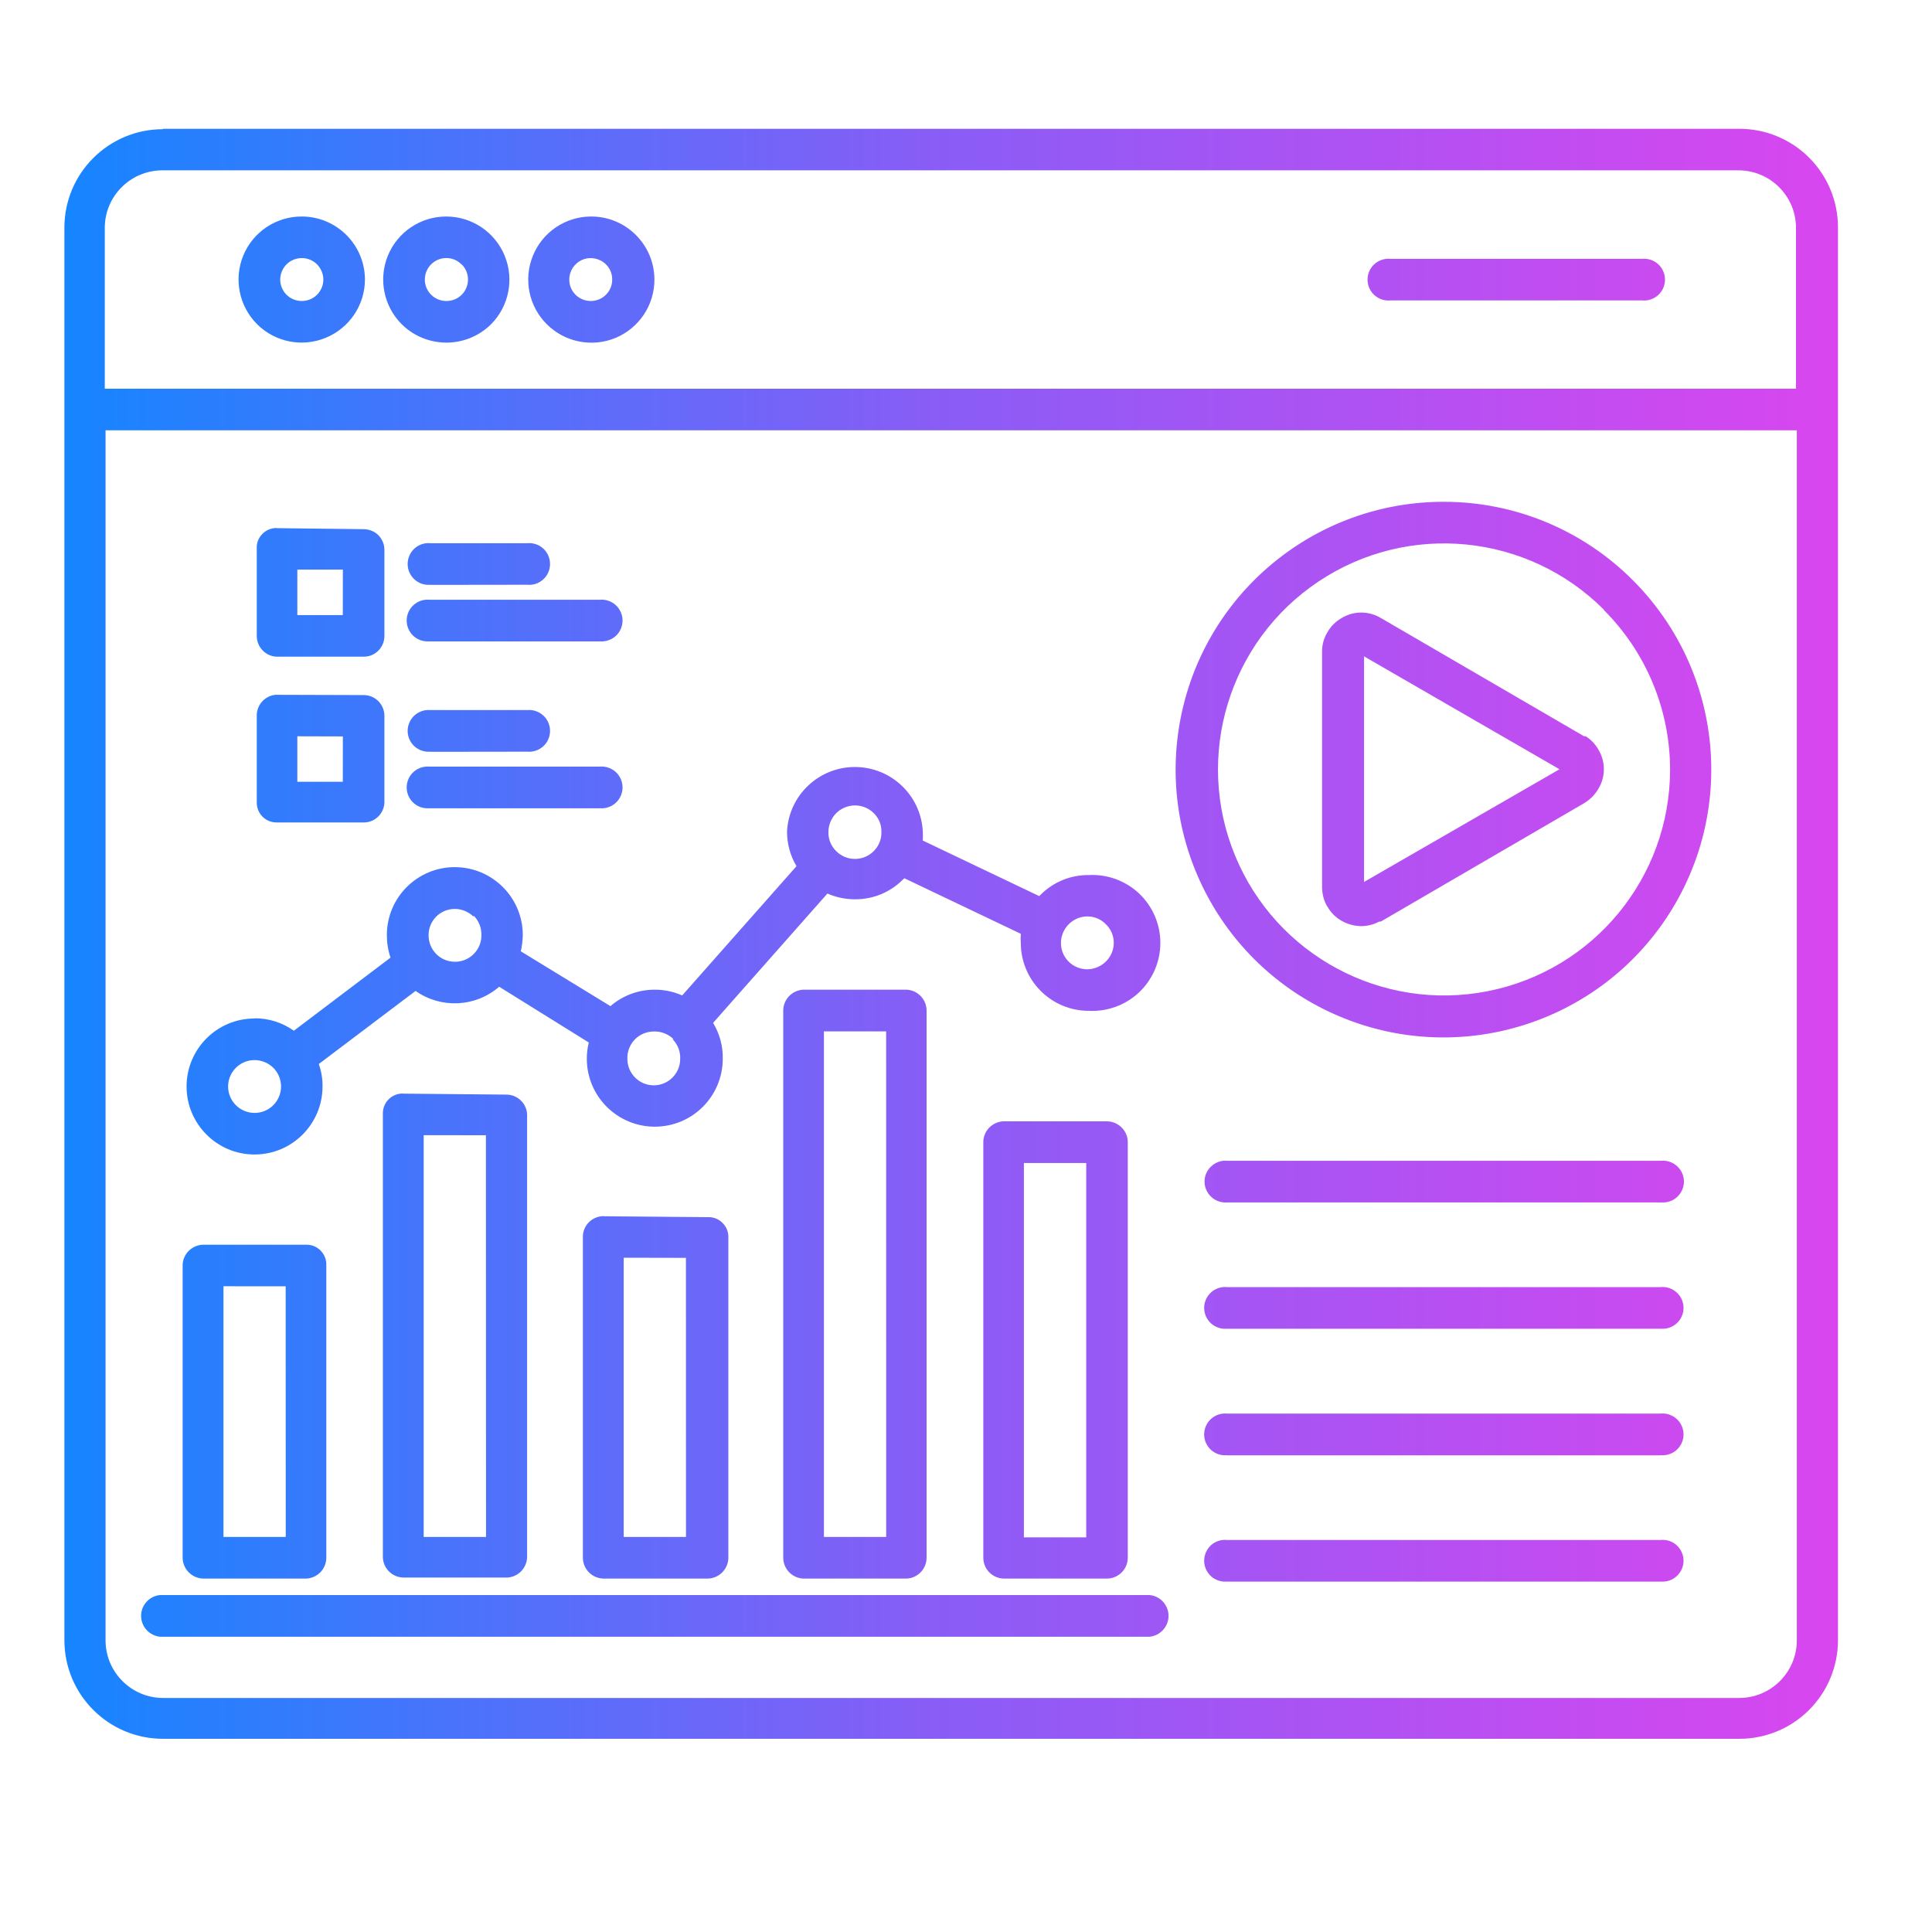 <svg width="30" height="30" viewBox="0 0 30 30" fill="none" xmlns="http://www.w3.org/2000/svg">
<path fill-rule="evenodd" clip-rule="evenodd" d="M2.53 2H27.009C27.416 2 27.804 2.161 28.091 2.447C28.379 2.735 28.54 3.124 28.54 3.53V25.469C28.54 25.876 28.379 26.264 28.091 26.552C27.804 26.839 27.416 27 27.009 27H2.53C1.685 27 1 26.314 1 25.469V3.535C1 2.691 1.685 2.006 2.53 2.006V2ZM19.054 24.559H25.785V24.558C25.877 24.567 25.967 24.537 26.035 24.475C26.103 24.413 26.142 24.326 26.142 24.235C26.142 24.143 26.103 24.057 26.035 23.994C25.967 23.933 25.877 23.903 25.785 23.913H19.054C18.963 23.903 18.872 23.933 18.804 23.994C18.737 24.057 18.698 24.143 18.698 24.235C18.698 24.326 18.737 24.413 18.804 24.475C18.872 24.537 18.963 24.567 19.054 24.558V24.559ZM19.054 22.598H25.785V22.596C25.877 22.605 25.967 22.575 26.035 22.514C26.103 22.452 26.142 22.365 26.142 22.274C26.142 22.182 26.103 22.095 26.035 22.033C25.967 21.972 25.877 21.941 25.785 21.95H19.054C18.963 21.941 18.872 21.972 18.804 22.033C18.737 22.095 18.698 22.182 18.698 22.274C18.698 22.365 18.737 22.452 18.804 22.514C18.872 22.575 18.963 22.605 19.054 22.596V22.598ZM19.054 20.633H25.785V20.632C25.877 20.641 25.967 20.61 26.035 20.549C26.103 20.488 26.142 20.4 26.142 20.309C26.142 20.218 26.103 20.13 26.035 20.069C25.967 20.007 25.877 19.977 25.785 19.986H19.054C18.963 19.977 18.872 20.007 18.804 20.069C18.737 20.13 18.698 20.218 18.698 20.309C18.698 20.4 18.737 20.488 18.804 20.549C18.872 20.61 18.963 20.641 19.054 20.632V20.633ZM9.17 3.362C8.775 3.366 8.422 3.607 8.274 3.973C8.126 4.338 8.211 4.757 8.491 5.035C8.772 5.315 9.193 5.398 9.559 5.247C9.924 5.094 10.163 4.737 10.162 4.34C10.16 3.8 9.722 3.363 9.183 3.362L9.17 3.362ZM9.409 4.105C9.313 4.01 9.17 3.982 9.045 4.033C8.922 4.084 8.84 4.205 8.84 4.34C8.839 4.429 8.874 4.514 8.937 4.577C9.068 4.706 9.279 4.706 9.409 4.577C9.472 4.514 9.507 4.429 9.506 4.34C9.507 4.252 9.472 4.167 9.409 4.105ZM6.93 3.362C6.534 3.361 6.176 3.6 6.024 3.967C5.873 4.334 5.958 4.755 6.238 5.035C6.623 5.415 7.241 5.415 7.625 5.035C7.904 4.754 7.987 4.333 7.835 3.967C7.683 3.601 7.326 3.363 6.93 3.362ZM7.165 4.105H7.166C7.104 4.042 7.02 4.007 6.93 4.007C6.746 4.007 6.597 4.157 6.597 4.34C6.596 4.429 6.631 4.514 6.695 4.577C6.757 4.639 6.842 4.674 6.93 4.674C7.02 4.675 7.105 4.64 7.168 4.578C7.232 4.515 7.267 4.429 7.267 4.34C7.267 4.252 7.232 4.167 7.169 4.105L7.165 4.105ZM21.593 4.665H25.498C25.589 4.674 25.68 4.644 25.748 4.582C25.815 4.521 25.854 4.434 25.854 4.342C25.854 4.251 25.815 4.163 25.748 4.102C25.68 4.041 25.589 4.01 25.498 4.019H21.591C21.5 4.01 21.409 4.041 21.341 4.102C21.274 4.163 21.235 4.251 21.235 4.342C21.235 4.434 21.274 4.521 21.341 4.582C21.409 4.644 21.5 4.674 21.591 4.665H21.593ZM4.685 3.362C4.288 3.361 3.93 3.6 3.778 3.967C3.627 4.334 3.712 4.755 3.993 5.035C4.274 5.314 4.695 5.397 5.061 5.244C5.426 5.093 5.666 4.737 5.667 4.34C5.665 3.799 5.225 3.362 4.685 3.362ZM4.923 4.105C4.792 3.975 4.58 3.975 4.449 4.105C4.387 4.168 4.352 4.252 4.351 4.34C4.351 4.429 4.386 4.513 4.449 4.577C4.58 4.706 4.792 4.706 4.923 4.577C4.986 4.513 5.021 4.429 5.021 4.34C5.02 4.252 4.985 4.168 4.923 4.105ZM19.061 18.671H25.792C25.883 18.679 25.974 18.649 26.041 18.588C26.109 18.526 26.148 18.439 26.148 18.347C26.148 18.256 26.109 18.169 26.041 18.108C25.974 18.046 25.883 18.015 25.792 18.025H19.06C18.969 18.015 18.878 18.046 18.811 18.108C18.743 18.169 18.704 18.256 18.704 18.347C18.704 18.439 18.743 18.526 18.811 18.588C18.878 18.649 18.969 18.679 19.06 18.671H19.061ZM6.671 12.551H9.312L9.311 12.55C9.402 12.559 9.493 12.529 9.561 12.467C9.628 12.406 9.667 12.319 9.667 12.228C9.667 12.136 9.628 12.048 9.561 11.987C9.493 11.926 9.402 11.896 9.311 11.904H6.67C6.579 11.896 6.488 11.926 6.421 11.987C6.353 12.048 6.315 12.136 6.315 12.228C6.315 12.319 6.353 12.406 6.421 12.467C6.488 12.529 6.579 12.559 6.67 12.55L6.671 12.551ZM6.671 11.674L8.185 11.672C8.277 11.68 8.366 11.651 8.435 11.589C8.503 11.528 8.541 11.441 8.541 11.349C8.541 11.258 8.503 11.171 8.435 11.109C8.366 11.048 8.277 11.017 8.185 11.026H6.686C6.595 11.017 6.504 11.048 6.436 11.109C6.369 11.171 6.33 11.258 6.33 11.349C6.33 11.441 6.369 11.528 6.436 11.589C6.504 11.651 6.595 11.68 6.686 11.672L6.671 11.674ZM4.293 10.789V10.788C4.121 10.796 3.986 10.939 3.987 11.113V12.465C3.987 12.546 4.02 12.624 4.076 12.681C4.134 12.739 4.212 12.771 4.293 12.771H5.646C5.818 12.773 5.961 12.638 5.969 12.465V11.118C5.97 11.032 5.936 10.949 5.875 10.888C5.815 10.826 5.732 10.793 5.646 10.793L4.293 10.789ZM5.324 11.435L4.617 11.433V12.139H5.323L5.324 11.44L5.324 11.435ZM6.671 9.96H9.312L9.311 9.959C9.402 9.967 9.493 9.937 9.561 9.876C9.628 9.815 9.667 9.727 9.667 9.635C9.667 9.544 9.628 9.457 9.561 9.396C9.493 9.334 9.402 9.304 9.311 9.313H6.67C6.579 9.304 6.488 9.334 6.421 9.396C6.353 9.457 6.315 9.544 6.315 9.635C6.315 9.727 6.353 9.815 6.421 9.876C6.488 9.937 6.579 9.967 6.67 9.959L6.671 9.96ZM6.671 9.082L8.185 9.08C8.277 9.089 8.366 9.06 8.435 8.997C8.503 8.936 8.541 8.85 8.541 8.758C8.541 8.666 8.503 8.579 8.435 8.517C8.366 8.455 8.277 8.426 8.185 8.435H6.686C6.595 8.426 6.504 8.455 6.436 8.517C6.369 8.579 6.33 8.666 6.33 8.758C6.33 8.85 6.369 8.936 6.436 8.997C6.504 9.06 6.595 9.089 6.686 9.08L6.671 9.082ZM4.293 8.201V8.199C4.209 8.199 4.129 8.233 4.071 8.294C4.013 8.354 3.982 8.436 3.987 8.52V9.873C3.986 10.045 4.121 10.189 4.293 10.197H5.646C5.732 10.198 5.815 10.164 5.875 10.103C5.936 10.042 5.97 9.959 5.969 9.873V8.538C5.969 8.453 5.935 8.37 5.875 8.31C5.814 8.25 5.731 8.217 5.646 8.217L4.293 8.201ZM5.324 8.845H4.617V9.551H5.323L5.324 8.845ZM22.423 7.792C20.439 7.788 18.728 9.186 18.337 11.131C17.946 13.076 18.983 15.025 20.815 15.789C22.645 16.552 24.761 15.915 25.867 14.268C26.972 12.62 26.761 10.422 25.361 9.016C24.584 8.233 23.526 7.792 22.423 7.792ZM24.904 9.466C23.721 8.283 21.867 8.099 20.475 9.029C19.082 9.958 18.54 11.742 19.179 13.288C19.818 14.835 21.461 15.715 23.103 15.391C24.745 15.066 25.93 13.628 25.933 11.954C25.933 11.023 25.563 10.13 24.904 9.472L24.904 9.466ZM24.599 12.471C24.69 12.417 24.766 12.341 24.819 12.25C24.933 12.062 24.933 11.827 24.819 11.638C24.771 11.554 24.704 11.484 24.623 11.433H24.598L21.443 9.597L21.444 9.598C21.256 9.483 21.019 9.483 20.832 9.598C20.74 9.65 20.664 9.726 20.612 9.818C20.556 9.91 20.527 10.016 20.529 10.124V13.774C20.529 13.871 20.552 13.966 20.596 14.053L20.611 14.078H20.612C20.664 14.17 20.74 14.246 20.832 14.298C20.925 14.351 21.03 14.38 21.137 14.381C21.235 14.381 21.331 14.356 21.416 14.31H21.441L24.595 12.474L24.599 12.471ZM21.181 13.695L24.216 11.945L21.181 10.192V13.704V13.695ZM1.639 6.036H27.888V3.535C27.886 3.045 27.489 2.647 26.998 2.645H2.518C2.027 2.647 1.629 3.045 1.627 3.535V6.036H1.639ZM27.887 6.682H1.639V25.476C1.642 25.966 2.039 26.364 2.53 26.366H27.009C27.501 26.364 27.898 25.966 27.901 25.476V6.682H27.887ZM3.952 15.815C3.37 15.815 2.897 16.288 2.897 16.871C2.897 17.453 3.37 17.927 3.952 17.927C4.536 17.927 5.008 17.453 5.008 16.871C5.01 16.752 4.99 16.634 4.95 16.522L6.453 15.387C6.849 15.666 7.384 15.64 7.751 15.322L9.143 16.188C9.122 16.27 9.112 16.355 9.112 16.439C9.112 17.023 9.585 17.495 10.168 17.495C10.751 17.495 11.223 17.023 11.223 16.439C11.227 16.243 11.174 16.051 11.073 15.883L12.848 13.875C12.983 13.934 13.13 13.965 13.276 13.964C13.556 13.966 13.824 13.856 14.02 13.658C14.029 13.653 14.036 13.645 14.042 13.637L15.851 14.5C15.847 14.546 15.847 14.593 15.851 14.641C15.851 15.223 16.323 15.696 16.905 15.696C17.195 15.711 17.479 15.607 17.689 15.408C17.899 15.208 18.018 14.931 18.018 14.642C18.018 14.352 17.899 14.075 17.689 13.875C17.479 13.677 17.195 13.572 16.905 13.588C16.626 13.585 16.357 13.695 16.159 13.893C16.15 13.899 16.143 13.906 16.138 13.915L14.329 13.052C14.332 13.004 14.332 12.957 14.329 12.908C14.299 12.348 13.836 11.91 13.275 11.91C12.714 11.91 12.251 12.348 12.221 12.908C12.22 13.099 12.27 13.286 12.368 13.45L10.593 15.457C10.459 15.398 10.315 15.367 10.168 15.368C9.915 15.367 9.671 15.457 9.479 15.623L8.087 14.772V14.771C8.106 14.69 8.116 14.605 8.118 14.52C8.118 13.938 7.645 13.465 7.061 13.465C6.479 13.465 6.007 13.938 6.007 14.52C6.007 14.639 6.026 14.758 6.064 14.87L4.562 16.006V16.004C4.383 15.878 4.169 15.81 3.95 15.812L3.952 15.815ZM4.243 16.58C4.166 16.504 4.061 16.461 3.952 16.461C3.726 16.461 3.542 16.645 3.542 16.871C3.542 17.097 3.726 17.281 3.952 17.281C4.119 17.282 4.269 17.182 4.333 17.027C4.396 16.874 4.361 16.697 4.243 16.58ZM7.352 14.233C7.271 14.153 7.16 14.11 7.047 14.114C6.826 14.122 6.653 14.303 6.655 14.524C6.655 14.633 6.698 14.737 6.774 14.814C6.851 14.892 6.956 14.934 7.065 14.934C7.174 14.935 7.278 14.892 7.355 14.814C7.433 14.737 7.476 14.633 7.475 14.524C7.479 14.41 7.436 14.299 7.355 14.218L7.352 14.233ZM10.458 16.136H10.459C10.377 16.057 10.267 16.012 10.152 16.017C10.043 16.017 9.939 16.06 9.862 16.136C9.781 16.218 9.738 16.328 9.742 16.443C9.742 16.669 9.926 16.853 10.152 16.853C10.378 16.853 10.562 16.669 10.562 16.443C10.567 16.328 10.524 16.218 10.443 16.136H10.458ZM13.565 12.624C13.447 12.509 13.272 12.475 13.12 12.538C12.967 12.6 12.868 12.747 12.864 12.911C12.858 13.026 12.903 13.137 12.986 13.218C13.146 13.377 13.405 13.377 13.565 13.218C13.648 13.137 13.692 13.026 13.686 12.911C13.688 12.802 13.643 12.699 13.565 12.624ZM3.161 19.328C2.983 19.328 2.837 19.471 2.836 19.649V24.187C2.837 24.361 2.975 24.504 3.149 24.512H4.761C4.933 24.501 5.068 24.359 5.067 24.187V19.649C5.071 19.565 5.04 19.484 4.982 19.423C4.925 19.362 4.845 19.328 4.761 19.328L3.161 19.328ZM4.449 19.974L3.47 19.973V23.866H4.437L4.436 19.973L4.449 19.974ZM6.267 16.982V16.981C6.183 16.976 6.101 17.007 6.04 17.065C5.979 17.123 5.945 17.203 5.945 17.287V24.172C5.945 24.349 6.088 24.495 6.267 24.496H7.879C8.045 24.486 8.176 24.353 8.185 24.187V17.302C8.176 17.131 8.033 16.996 7.861 16.997L6.267 16.982ZM7.558 17.628L6.579 17.627V23.866H7.547L7.545 17.627L7.558 17.628ZM9.376 18.886V18.884C9.202 18.883 9.059 19.018 9.051 19.191V24.187C9.051 24.366 9.196 24.512 9.376 24.512H10.988C11.165 24.51 11.31 24.365 11.31 24.187V19.205C11.31 19.121 11.276 19.042 11.214 18.984C11.154 18.926 11.071 18.895 10.988 18.9L9.376 18.886ZM10.664 19.532L9.685 19.53V23.866H10.652L10.651 19.53L10.664 19.532ZM12.469 15.368C12.298 15.378 12.162 15.521 12.162 15.693V24.187C12.162 24.36 12.298 24.502 12.469 24.512H14.082C14.253 24.502 14.388 24.36 14.388 24.187V15.693C14.388 15.521 14.253 15.378 14.082 15.368H12.469ZM13.76 16.015H12.794V23.866H13.761L13.76 16.015ZM15.575 17.412C15.403 17.423 15.268 17.565 15.269 17.737V24.187C15.268 24.36 15.403 24.502 15.575 24.512H17.187C17.367 24.512 17.512 24.367 17.512 24.187V17.737C17.512 17.651 17.478 17.568 17.417 17.508C17.356 17.447 17.273 17.412 17.187 17.412L15.575 17.412ZM16.866 18.059H15.899V23.872H16.867V18.059H16.866ZM17.172 14.352C17.098 14.274 16.993 14.23 16.884 14.23C16.659 14.232 16.476 14.415 16.474 14.641C16.474 14.75 16.516 14.854 16.593 14.931C16.671 15.009 16.775 15.051 16.884 15.051C17.11 15.048 17.293 14.866 17.295 14.641C17.295 14.532 17.251 14.427 17.172 14.352ZM2.483 25.415H17.852C18.017 25.398 18.145 25.258 18.145 25.091C18.145 24.924 18.017 24.784 17.852 24.768H2.484C2.319 24.784 2.191 24.924 2.191 25.091C2.191 25.258 2.319 25.398 2.484 25.415H2.483Z" fill="url(#paint0_linear_1774_183)"/>
<defs>
<linearGradient id="paint0_linear_1774_183" x1="1" y1="14.56" x2="28.541" y2="14.56" gradientUnits="userSpaceOnUse">
<stop stop-color="#1685FF"/>
<stop offset="0.5" stop-color="#8B5CF6"/>
<stop offset="1" stop-color="#D946EF"/>
</linearGradient>
</defs>
</svg>
